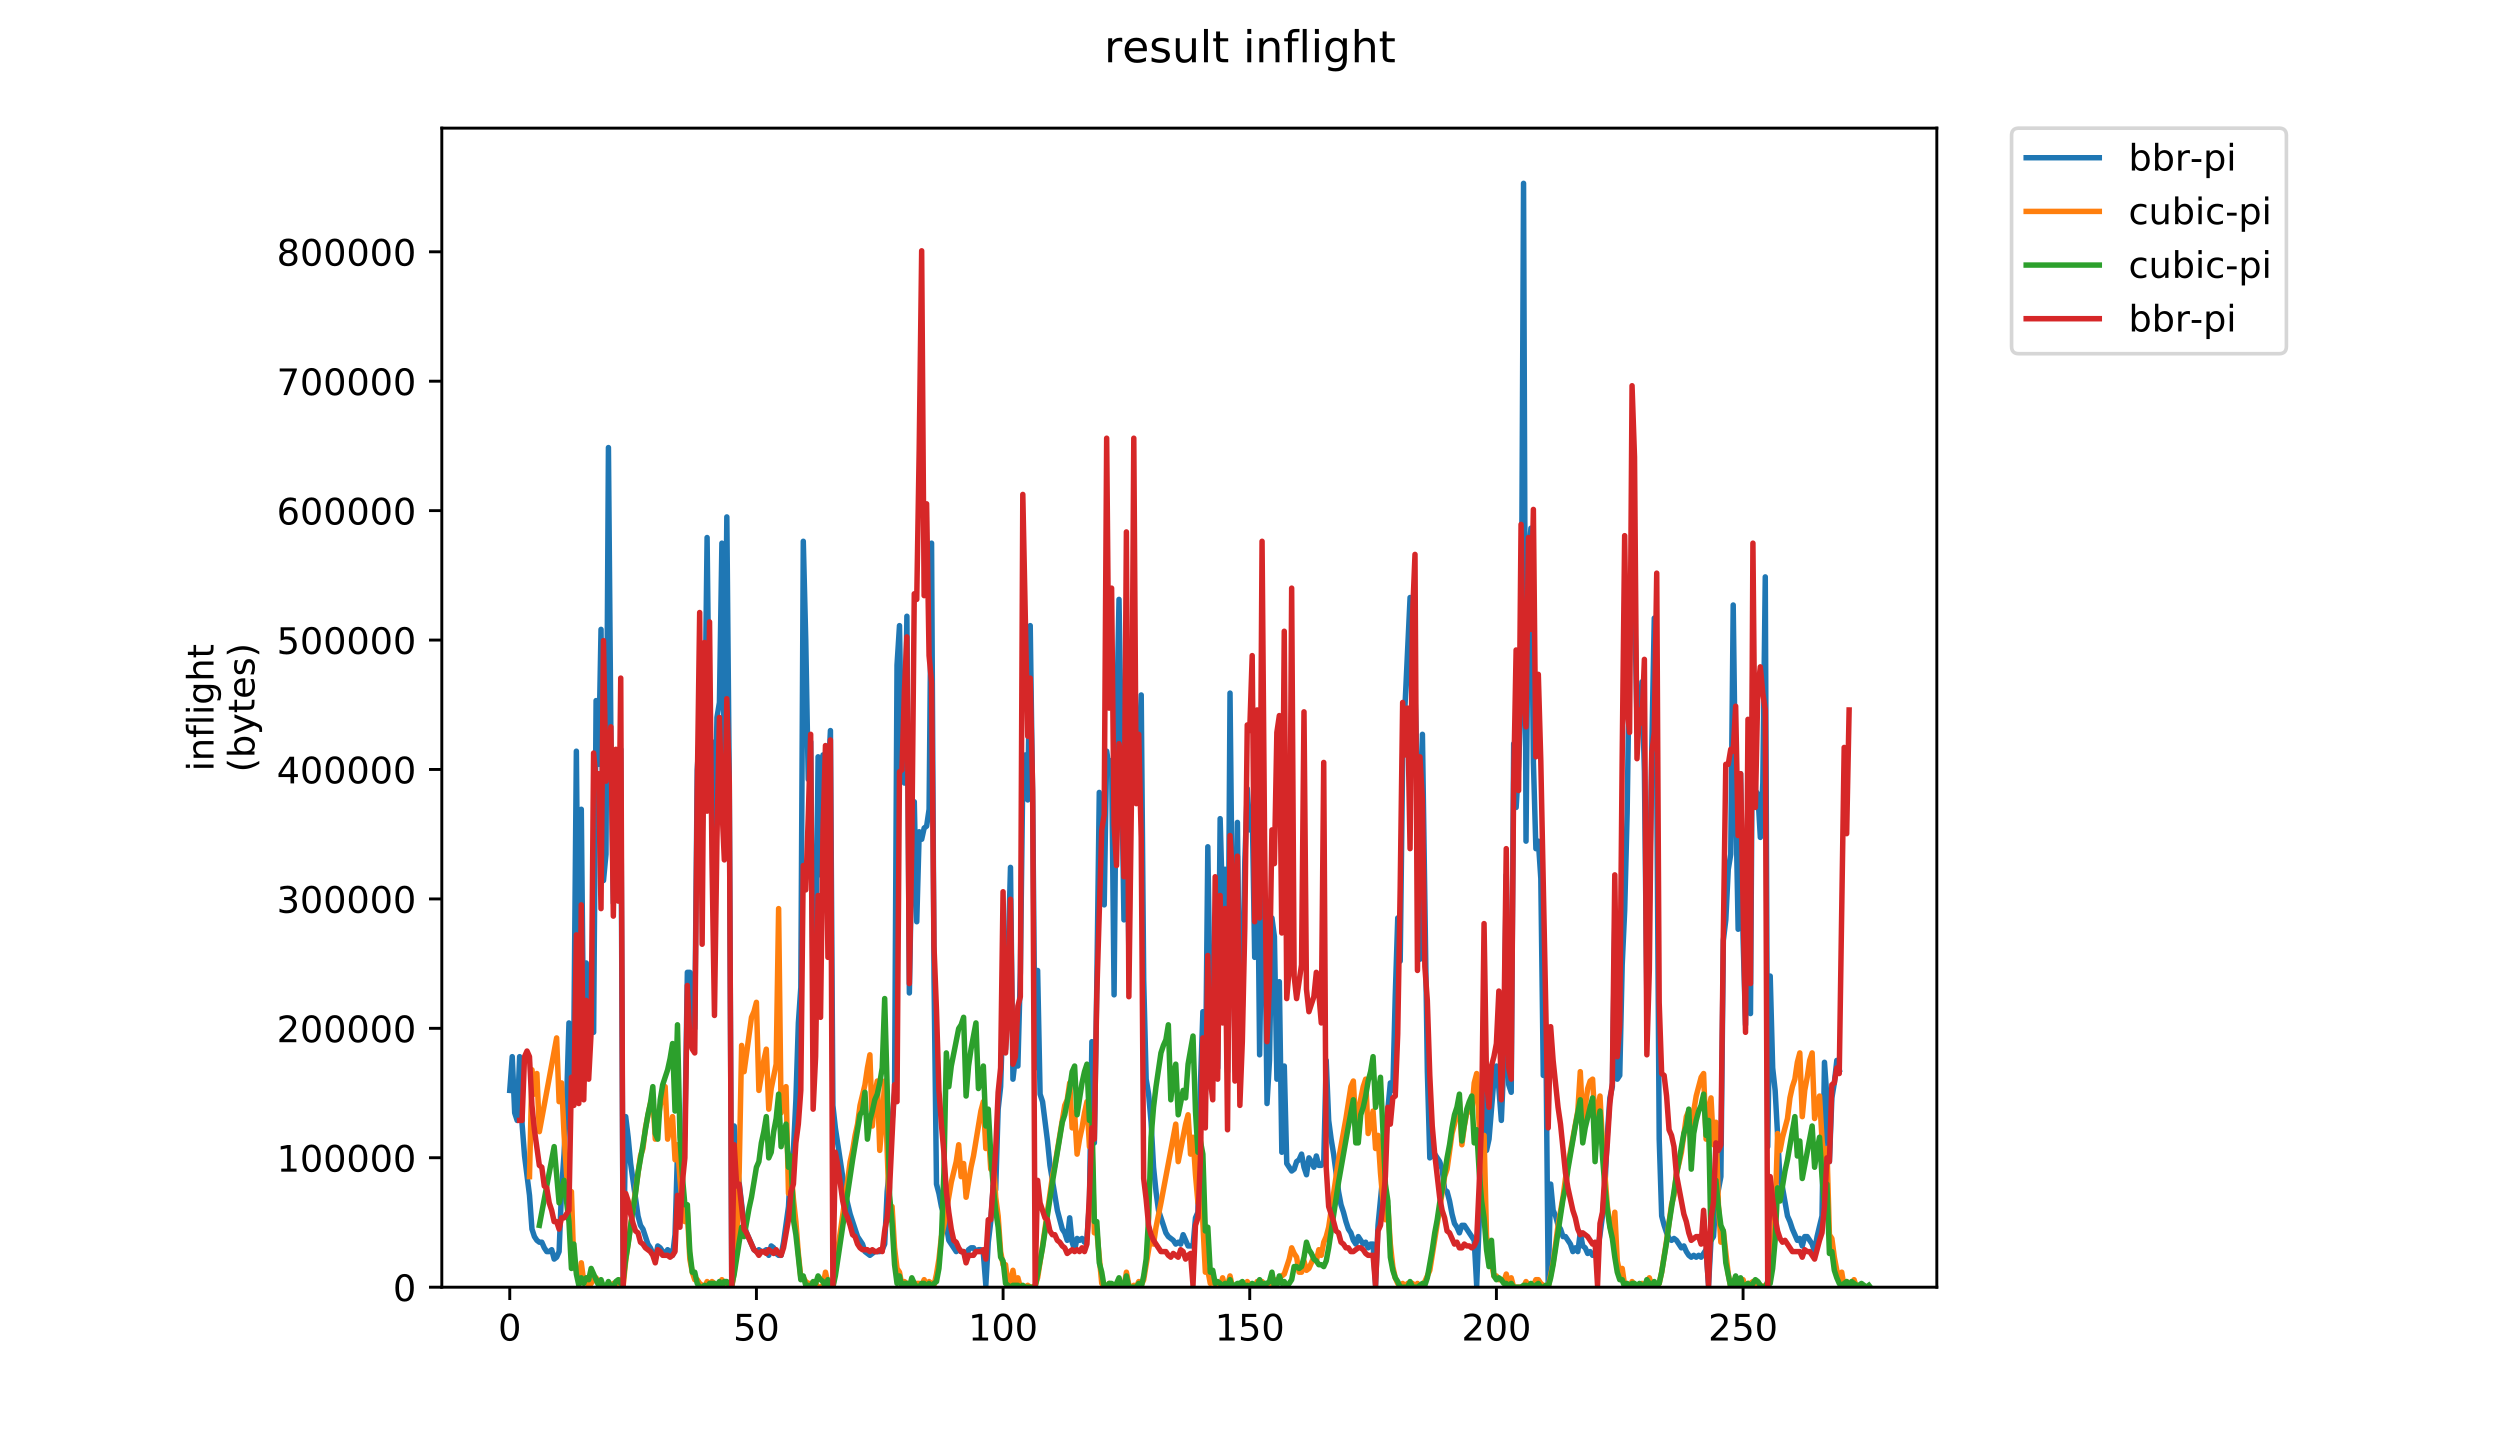 <?xml version="1.0" encoding="utf-8" standalone="no"?>
<!DOCTYPE svg PUBLIC "-//W3C//DTD SVG 1.1//EN"
  "http://www.w3.org/Graphics/SVG/1.1/DTD/svg11.dtd">
<!-- Created with matplotlib (https://matplotlib.org/) -->
<svg height="396pt" version="1.1" viewBox="0 0 684 396" width="684pt" xmlns="http://www.w3.org/2000/svg" xmlns:xlink="http://www.w3.org/1999/xlink">
 <defs>
  <style type="text/css">
*{stroke-linecap:butt;stroke-linejoin:round;}
  </style>
 </defs>
 <g id="figure_1">
  <g id="patch_1">
   <path d="M 0 396 
L 684 396 
L 684 0 
L 0 0 
z
" style="fill:#ffffff;"/>
  </g>
  <g id="axes_1">
   <g id="patch_2">
    <path d="M 120.879 352.174 
L 529.913 352.174 
L 529.913 35.062 
L 120.879 35.062 
z
" style="fill:#ffffff;"/>
   </g>
   <g id="matplotlib.axis_1">
    <g id="xtick_1">
     <g id="line2d_1">
      <defs>
       <path d="M 0 0 
L 0 3.5 
" id="mdec521708f" style="stroke:#000000;stroke-width:0.8;"/>
      </defs>
      <g>
       <use style="stroke:#000000;stroke-width:0.8;" x="139.471" xlink:href="#mdec521708f" y="352.174"/>
      </g>
     </g>
     <g id="text_1">
      <!-- 0 -->
      <defs>
       <path d="M 31.781 66.406 
Q 24.172 66.406 20.328 58.906 
Q 16.5 51.422 16.5 36.375 
Q 16.5 21.391 20.328 13.891 
Q 24.172 6.391 31.781 6.391 
Q 39.453 6.391 43.281 13.891 
Q 47.125 21.391 47.125 36.375 
Q 47.125 51.422 43.281 58.906 
Q 39.453 66.406 31.781 66.406 
z
M 31.781 74.219 
Q 44.047 74.219 50.516 64.516 
Q 56.984 54.828 56.984 36.375 
Q 56.984 17.969 50.516 8.266 
Q 44.047 -1.422 31.781 -1.422 
Q 19.531 -1.422 13.062 8.266 
Q 6.594 17.969 6.594 36.375 
Q 6.594 54.828 13.062 64.516 
Q 19.531 74.219 31.781 74.219 
z
" id="DejaVuSans-48"/>
      </defs>
      <g transform="translate(136.29 366.773)scale(0.1 -0.1)">
       <use xlink:href="#DejaVuSans-48"/>
      </g>
     </g>
    </g>
    <g id="xtick_2">
     <g id="line2d_2">
      <g>
       <use style="stroke:#000000;stroke-width:0.8;" x="206.958" xlink:href="#mdec521708f" y="352.174"/>
      </g>
     </g>
     <g id="text_2">
      <!-- 50 -->
      <defs>
       <path d="M 10.797 72.906 
L 49.516 72.906 
L 49.516 64.594 
L 19.828 64.594 
L 19.828 46.734 
Q 21.969 47.469 24.109 47.828 
Q 26.266 48.188 28.422 48.188 
Q 40.625 48.188 47.75 41.5 
Q 54.891 34.812 54.891 23.391 
Q 54.891 11.625 47.562 5.094 
Q 40.234 -1.422 26.906 -1.422 
Q 22.312 -1.422 17.547 -0.641 
Q 12.797 0.141 7.719 1.703 
L 7.719 11.625 
Q 12.109 9.234 16.797 8.062 
Q 21.484 6.891 26.703 6.891 
Q 35.156 6.891 40.078 11.328 
Q 45.016 15.766 45.016 23.391 
Q 45.016 31 40.078 35.438 
Q 35.156 39.891 26.703 39.891 
Q 22.75 39.891 18.812 39.016 
Q 14.891 38.141 10.797 36.281 
z
" id="DejaVuSans-53"/>
      </defs>
      <g transform="translate(200.595 366.773)scale(0.1 -0.1)">
       <use xlink:href="#DejaVuSans-53"/>
       <use x="63.623" xlink:href="#DejaVuSans-48"/>
      </g>
     </g>
    </g>
    <g id="xtick_3">
     <g id="line2d_3">
      <g>
       <use style="stroke:#000000;stroke-width:0.8;" x="274.445" xlink:href="#mdec521708f" y="352.174"/>
      </g>
     </g>
     <g id="text_3">
      <!-- 100 -->
      <defs>
       <path d="M 12.406 8.297 
L 28.516 8.297 
L 28.516 63.922 
L 10.984 60.406 
L 10.984 69.391 
L 28.422 72.906 
L 38.281 72.906 
L 38.281 8.297 
L 54.391 8.297 
L 54.391 0 
L 12.406 0 
z
" id="DejaVuSans-49"/>
      </defs>
      <g transform="translate(264.901 366.773)scale(0.1 -0.1)">
       <use xlink:href="#DejaVuSans-49"/>
       <use x="63.623" xlink:href="#DejaVuSans-48"/>
       <use x="127.246" xlink:href="#DejaVuSans-48"/>
      </g>
     </g>
    </g>
    <g id="xtick_4">
     <g id="line2d_4">
      <g>
       <use style="stroke:#000000;stroke-width:0.8;" x="341.931" xlink:href="#mdec521708f" y="352.174"/>
      </g>
     </g>
     <g id="text_4">
      <!-- 150 -->
      <g transform="translate(332.388 366.773)scale(0.1 -0.1)">
       <use xlink:href="#DejaVuSans-49"/>
       <use x="63.623" xlink:href="#DejaVuSans-53"/>
       <use x="127.246" xlink:href="#DejaVuSans-48"/>
      </g>
     </g>
    </g>
    <g id="xtick_5">
     <g id="line2d_5">
      <g>
       <use style="stroke:#000000;stroke-width:0.8;" x="409.418" xlink:href="#mdec521708f" y="352.174"/>
      </g>
     </g>
     <g id="text_5">
      <!-- 200 -->
      <defs>
       <path d="M 19.188 8.297 
L 53.609 8.297 
L 53.609 0 
L 7.328 0 
L 7.328 8.297 
Q 12.938 14.109 22.625 23.891 
Q 32.328 33.688 34.812 36.531 
Q 39.547 41.844 41.422 45.531 
Q 43.312 49.219 43.312 52.781 
Q 43.312 58.594 39.234 62.25 
Q 35.156 65.922 28.609 65.922 
Q 23.969 65.922 18.812 64.312 
Q 13.672 62.703 7.812 59.422 
L 7.812 69.391 
Q 13.766 71.781 18.938 73 
Q 24.125 74.219 28.422 74.219 
Q 39.75 74.219 46.484 68.547 
Q 53.219 62.891 53.219 53.422 
Q 53.219 48.922 51.531 44.891 
Q 49.859 40.875 45.406 35.406 
Q 44.188 33.984 37.641 27.219 
Q 31.109 20.453 19.188 8.297 
z
" id="DejaVuSans-50"/>
      </defs>
      <g transform="translate(399.874 366.773)scale(0.1 -0.1)">
       <use xlink:href="#DejaVuSans-50"/>
       <use x="63.623" xlink:href="#DejaVuSans-48"/>
       <use x="127.246" xlink:href="#DejaVuSans-48"/>
      </g>
     </g>
    </g>
    <g id="xtick_6">
     <g id="line2d_6">
      <g>
       <use style="stroke:#000000;stroke-width:0.8;" x="476.905" xlink:href="#mdec521708f" y="352.174"/>
      </g>
     </g>
     <g id="text_6">
      <!-- 250 -->
      <g transform="translate(467.361 366.773)scale(0.1 -0.1)">
       <use xlink:href="#DejaVuSans-50"/>
       <use x="63.623" xlink:href="#DejaVuSans-53"/>
       <use x="127.246" xlink:href="#DejaVuSans-48"/>
      </g>
     </g>
    </g>
   </g>
   <g id="matplotlib.axis_2">
    <g id="ytick_1">
     <g id="line2d_7">
      <defs>
       <path d="M 0 0 
L -3.5 0 
" id="md50bb3baf8" style="stroke:#000000;stroke-width:0.8;"/>
      </defs>
      <g>
       <use style="stroke:#000000;stroke-width:0.8;" x="120.879" xlink:href="#md50bb3baf8" y="352.174"/>
      </g>
     </g>
     <g id="text_7">
      <!-- 0 -->
      <g transform="translate(107.516 355.973)scale(0.1 -0.1)">
       <use xlink:href="#DejaVuSans-48"/>
      </g>
     </g>
    </g>
    <g id="ytick_2">
     <g id="line2d_8">
      <g>
       <use style="stroke:#000000;stroke-width:0.8;" x="120.879" xlink:href="#md50bb3baf8" y="316.763"/>
      </g>
     </g>
     <g id="text_8">
      <!-- 100000 -->
      <g transform="translate(75.704 320.562)scale(0.1 -0.1)">
       <use xlink:href="#DejaVuSans-49"/>
       <use x="63.623" xlink:href="#DejaVuSans-48"/>
       <use x="127.246" xlink:href="#DejaVuSans-48"/>
       <use x="190.869" xlink:href="#DejaVuSans-48"/>
       <use x="254.492" xlink:href="#DejaVuSans-48"/>
       <use x="318.115" xlink:href="#DejaVuSans-48"/>
      </g>
     </g>
    </g>
    <g id="ytick_3">
     <g id="line2d_9">
      <g>
       <use style="stroke:#000000;stroke-width:0.8;" x="120.879" xlink:href="#md50bb3baf8" y="281.352"/>
      </g>
     </g>
     <g id="text_9">
      <!-- 200000 -->
      <g transform="translate(75.704 285.151)scale(0.1 -0.1)">
       <use xlink:href="#DejaVuSans-50"/>
       <use x="63.623" xlink:href="#DejaVuSans-48"/>
       <use x="127.246" xlink:href="#DejaVuSans-48"/>
       <use x="190.869" xlink:href="#DejaVuSans-48"/>
       <use x="254.492" xlink:href="#DejaVuSans-48"/>
       <use x="318.115" xlink:href="#DejaVuSans-48"/>
      </g>
     </g>
    </g>
    <g id="ytick_4">
     <g id="line2d_10">
      <g>
       <use style="stroke:#000000;stroke-width:0.8;" x="120.879" xlink:href="#md50bb3baf8" y="245.941"/>
      </g>
     </g>
     <g id="text_10">
      <!-- 300000 -->
      <defs>
       <path d="M 40.578 39.312 
Q 47.656 37.797 51.625 33 
Q 55.609 28.219 55.609 21.188 
Q 55.609 10.406 48.188 4.484 
Q 40.766 -1.422 27.094 -1.422 
Q 22.516 -1.422 17.656 -0.516 
Q 12.797 0.391 7.625 2.203 
L 7.625 11.719 
Q 11.719 9.328 16.594 8.109 
Q 21.484 6.891 26.812 6.891 
Q 36.078 6.891 40.938 10.547 
Q 45.797 14.203 45.797 21.188 
Q 45.797 27.641 41.281 31.266 
Q 36.766 34.906 28.719 34.906 
L 20.219 34.906 
L 20.219 43.016 
L 29.109 43.016 
Q 36.375 43.016 40.234 45.922 
Q 44.094 48.828 44.094 54.297 
Q 44.094 59.906 40.109 62.906 
Q 36.141 65.922 28.719 65.922 
Q 24.656 65.922 20.016 65.031 
Q 15.375 64.156 9.812 62.312 
L 9.812 71.094 
Q 15.438 72.656 20.344 73.438 
Q 25.25 74.219 29.594 74.219 
Q 40.828 74.219 47.359 69.109 
Q 53.906 64.016 53.906 55.328 
Q 53.906 49.266 50.438 45.094 
Q 46.969 40.922 40.578 39.312 
z
" id="DejaVuSans-51"/>
      </defs>
      <g transform="translate(75.704 249.74)scale(0.1 -0.1)">
       <use xlink:href="#DejaVuSans-51"/>
       <use x="63.623" xlink:href="#DejaVuSans-48"/>
       <use x="127.246" xlink:href="#DejaVuSans-48"/>
       <use x="190.869" xlink:href="#DejaVuSans-48"/>
       <use x="254.492" xlink:href="#DejaVuSans-48"/>
       <use x="318.115" xlink:href="#DejaVuSans-48"/>
      </g>
     </g>
    </g>
    <g id="ytick_5">
     <g id="line2d_11">
      <g>
       <use style="stroke:#000000;stroke-width:0.8;" x="120.879" xlink:href="#md50bb3baf8" y="210.53"/>
      </g>
     </g>
     <g id="text_11">
      <!-- 400000 -->
      <defs>
       <path d="M 37.797 64.312 
L 12.891 25.391 
L 37.797 25.391 
z
M 35.203 72.906 
L 47.609 72.906 
L 47.609 25.391 
L 58.016 25.391 
L 58.016 17.188 
L 47.609 17.188 
L 47.609 0 
L 37.797 0 
L 37.797 17.188 
L 4.891 17.188 
L 4.891 26.703 
z
" id="DejaVuSans-52"/>
      </defs>
      <g transform="translate(75.704 214.329)scale(0.1 -0.1)">
       <use xlink:href="#DejaVuSans-52"/>
       <use x="63.623" xlink:href="#DejaVuSans-48"/>
       <use x="127.246" xlink:href="#DejaVuSans-48"/>
       <use x="190.869" xlink:href="#DejaVuSans-48"/>
       <use x="254.492" xlink:href="#DejaVuSans-48"/>
       <use x="318.115" xlink:href="#DejaVuSans-48"/>
      </g>
     </g>
    </g>
    <g id="ytick_6">
     <g id="line2d_12">
      <g>
       <use style="stroke:#000000;stroke-width:0.8;" x="120.879" xlink:href="#md50bb3baf8" y="175.119"/>
      </g>
     </g>
     <g id="text_12">
      <!-- 500000 -->
      <g transform="translate(75.704 178.918)scale(0.1 -0.1)">
       <use xlink:href="#DejaVuSans-53"/>
       <use x="63.623" xlink:href="#DejaVuSans-48"/>
       <use x="127.246" xlink:href="#DejaVuSans-48"/>
       <use x="190.869" xlink:href="#DejaVuSans-48"/>
       <use x="254.492" xlink:href="#DejaVuSans-48"/>
       <use x="318.115" xlink:href="#DejaVuSans-48"/>
      </g>
     </g>
    </g>
    <g id="ytick_7">
     <g id="line2d_13">
      <g>
       <use style="stroke:#000000;stroke-width:0.8;" x="120.879" xlink:href="#md50bb3baf8" y="139.708"/>
      </g>
     </g>
     <g id="text_13">
      <!-- 600000 -->
      <defs>
       <path d="M 33.016 40.375 
Q 26.375 40.375 22.484 35.828 
Q 18.609 31.297 18.609 23.391 
Q 18.609 15.531 22.484 10.953 
Q 26.375 6.391 33.016 6.391 
Q 39.656 6.391 43.531 10.953 
Q 47.406 15.531 47.406 23.391 
Q 47.406 31.297 43.531 35.828 
Q 39.656 40.375 33.016 40.375 
z
M 52.594 71.297 
L 52.594 62.312 
Q 48.875 64.062 45.094 64.984 
Q 41.312 65.922 37.594 65.922 
Q 27.828 65.922 22.672 59.328 
Q 17.531 52.734 16.797 39.406 
Q 19.672 43.656 24.016 45.922 
Q 28.375 48.188 33.594 48.188 
Q 44.578 48.188 50.953 41.516 
Q 57.328 34.859 57.328 23.391 
Q 57.328 12.156 50.688 5.359 
Q 44.047 -1.422 33.016 -1.422 
Q 20.359 -1.422 13.672 8.266 
Q 6.984 17.969 6.984 36.375 
Q 6.984 53.656 15.188 63.938 
Q 23.391 74.219 37.203 74.219 
Q 40.922 74.219 44.703 73.484 
Q 48.484 72.75 52.594 71.297 
z
" id="DejaVuSans-54"/>
      </defs>
      <g transform="translate(75.704 143.507)scale(0.1 -0.1)">
       <use xlink:href="#DejaVuSans-54"/>
       <use x="63.623" xlink:href="#DejaVuSans-48"/>
       <use x="127.246" xlink:href="#DejaVuSans-48"/>
       <use x="190.869" xlink:href="#DejaVuSans-48"/>
       <use x="254.492" xlink:href="#DejaVuSans-48"/>
       <use x="318.115" xlink:href="#DejaVuSans-48"/>
      </g>
     </g>
    </g>
    <g id="ytick_8">
     <g id="line2d_14">
      <g>
       <use style="stroke:#000000;stroke-width:0.8;" x="120.879" xlink:href="#md50bb3baf8" y="104.297"/>
      </g>
     </g>
     <g id="text_14">
      <!-- 700000 -->
      <defs>
       <path d="M 8.203 72.906 
L 55.078 72.906 
L 55.078 68.703 
L 28.609 0 
L 18.312 0 
L 43.219 64.594 
L 8.203 64.594 
z
" id="DejaVuSans-55"/>
      </defs>
      <g transform="translate(75.704 108.096)scale(0.1 -0.1)">
       <use xlink:href="#DejaVuSans-55"/>
       <use x="63.623" xlink:href="#DejaVuSans-48"/>
       <use x="127.246" xlink:href="#DejaVuSans-48"/>
       <use x="190.869" xlink:href="#DejaVuSans-48"/>
       <use x="254.492" xlink:href="#DejaVuSans-48"/>
       <use x="318.115" xlink:href="#DejaVuSans-48"/>
      </g>
     </g>
    </g>
    <g id="ytick_9">
     <g id="line2d_15">
      <g>
       <use style="stroke:#000000;stroke-width:0.8;" x="120.879" xlink:href="#md50bb3baf8" y="68.886"/>
      </g>
     </g>
     <g id="text_15">
      <!-- 800000 -->
      <defs>
       <path d="M 31.781 34.625 
Q 24.75 34.625 20.719 30.859 
Q 16.703 27.094 16.703 20.516 
Q 16.703 13.922 20.719 10.156 
Q 24.75 6.391 31.781 6.391 
Q 38.812 6.391 42.859 10.172 
Q 46.922 13.969 46.922 20.516 
Q 46.922 27.094 42.891 30.859 
Q 38.875 34.625 31.781 34.625 
z
M 21.922 38.812 
Q 15.578 40.375 12.031 44.719 
Q 8.5 49.078 8.5 55.328 
Q 8.5 64.062 14.719 69.141 
Q 20.953 74.219 31.781 74.219 
Q 42.672 74.219 48.875 69.141 
Q 55.078 64.062 55.078 55.328 
Q 55.078 49.078 51.531 44.719 
Q 48 40.375 41.703 38.812 
Q 48.828 37.156 52.797 32.312 
Q 56.781 27.484 56.781 20.516 
Q 56.781 9.906 50.312 4.234 
Q 43.844 -1.422 31.781 -1.422 
Q 19.734 -1.422 13.25 4.234 
Q 6.781 9.906 6.781 20.516 
Q 6.781 27.484 10.781 32.312 
Q 14.797 37.156 21.922 38.812 
z
M 18.312 54.391 
Q 18.312 48.734 21.844 45.562 
Q 25.391 42.391 31.781 42.391 
Q 38.141 42.391 41.719 45.562 
Q 45.312 48.734 45.312 54.391 
Q 45.312 60.062 41.719 63.234 
Q 38.141 66.406 31.781 66.406 
Q 25.391 66.406 21.844 63.234 
Q 18.312 60.062 18.312 54.391 
z
" id="DejaVuSans-56"/>
      </defs>
      <g transform="translate(75.704 72.685)scale(0.1 -0.1)">
       <use xlink:href="#DejaVuSans-56"/>
       <use x="63.623" xlink:href="#DejaVuSans-48"/>
       <use x="127.246" xlink:href="#DejaVuSans-48"/>
       <use x="190.869" xlink:href="#DejaVuSans-48"/>
       <use x="254.492" xlink:href="#DejaVuSans-48"/>
       <use x="318.115" xlink:href="#DejaVuSans-48"/>
      </g>
     </g>
    </g>
    <g id="text_16">
     <!-- inflight -->
     <defs>
      <path d="M 9.422 54.688 
L 18.406 54.688 
L 18.406 0 
L 9.422 0 
z
M 9.422 75.984 
L 18.406 75.984 
L 18.406 64.594 
L 9.422 64.594 
z
" id="DejaVuSans-105"/>
      <path d="M 54.891 33.016 
L 54.891 0 
L 45.906 0 
L 45.906 32.719 
Q 45.906 40.484 42.875 44.328 
Q 39.844 48.188 33.797 48.188 
Q 26.516 48.188 22.312 43.547 
Q 18.109 38.922 18.109 30.906 
L 18.109 0 
L 9.078 0 
L 9.078 54.688 
L 18.109 54.688 
L 18.109 46.188 
Q 21.344 51.125 25.703 53.562 
Q 30.078 56 35.797 56 
Q 45.219 56 50.047 50.172 
Q 54.891 44.344 54.891 33.016 
z
" id="DejaVuSans-110"/>
      <path d="M 37.109 75.984 
L 37.109 68.5 
L 28.516 68.5 
Q 23.688 68.5 21.797 66.547 
Q 19.922 64.594 19.922 59.516 
L 19.922 54.688 
L 34.719 54.688 
L 34.719 47.703 
L 19.922 47.703 
L 19.922 0 
L 10.891 0 
L 10.891 47.703 
L 2.297 47.703 
L 2.297 54.688 
L 10.891 54.688 
L 10.891 58.5 
Q 10.891 67.625 15.141 71.797 
Q 19.391 75.984 28.609 75.984 
z
" id="DejaVuSans-102"/>
      <path d="M 9.422 75.984 
L 18.406 75.984 
L 18.406 0 
L 9.422 0 
z
" id="DejaVuSans-108"/>
      <path d="M 45.406 27.984 
Q 45.406 37.75 41.375 43.109 
Q 37.359 48.484 30.078 48.484 
Q 22.859 48.484 18.828 43.109 
Q 14.797 37.75 14.797 27.984 
Q 14.797 18.266 18.828 12.891 
Q 22.859 7.516 30.078 7.516 
Q 37.359 7.516 41.375 12.891 
Q 45.406 18.266 45.406 27.984 
z
M 54.391 6.781 
Q 54.391 -7.172 48.188 -13.984 
Q 42 -20.797 29.203 -20.797 
Q 24.469 -20.797 20.266 -20.094 
Q 16.062 -19.391 12.109 -17.922 
L 12.109 -9.188 
Q 16.062 -11.328 19.922 -12.344 
Q 23.781 -13.375 27.781 -13.375 
Q 36.625 -13.375 41.016 -8.766 
Q 45.406 -4.156 45.406 5.172 
L 45.406 9.625 
Q 42.625 4.781 38.281 2.391 
Q 33.938 0 27.875 0 
Q 17.828 0 11.672 7.656 
Q 5.516 15.328 5.516 27.984 
Q 5.516 40.672 11.672 48.328 
Q 17.828 56 27.875 56 
Q 33.938 56 38.281 53.609 
Q 42.625 51.219 45.406 46.391 
L 45.406 54.688 
L 54.391 54.688 
z
" id="DejaVuSans-103"/>
      <path d="M 54.891 33.016 
L 54.891 0 
L 45.906 0 
L 45.906 32.719 
Q 45.906 40.484 42.875 44.328 
Q 39.844 48.188 33.797 48.188 
Q 26.516 48.188 22.312 43.547 
Q 18.109 38.922 18.109 30.906 
L 18.109 0 
L 9.078 0 
L 9.078 75.984 
L 18.109 75.984 
L 18.109 46.188 
Q 21.344 51.125 25.703 53.562 
Q 30.078 56 35.797 56 
Q 45.219 56 50.047 50.172 
Q 54.891 44.344 54.891 33.016 
z
" id="DejaVuSans-104"/>
      <path d="M 18.312 70.219 
L 18.312 54.688 
L 36.812 54.688 
L 36.812 47.703 
L 18.312 47.703 
L 18.312 18.016 
Q 18.312 11.328 20.141 9.422 
Q 21.969 7.516 27.594 7.516 
L 36.812 7.516 
L 36.812 0 
L 27.594 0 
Q 17.188 0 13.234 3.875 
Q 9.281 7.766 9.281 18.016 
L 9.281 47.703 
L 2.688 47.703 
L 2.688 54.688 
L 9.281 54.688 
L 9.281 70.219 
z
" id="DejaVuSans-116"/>
     </defs>
     <g transform="translate(58.426 211.018)rotate(-90)scale(0.1 -0.1)">
      <use xlink:href="#DejaVuSans-105"/>
      <use x="27.783" xlink:href="#DejaVuSans-110"/>
      <use x="91.162" xlink:href="#DejaVuSans-102"/>
      <use x="126.367" xlink:href="#DejaVuSans-108"/>
      <use x="154.15" xlink:href="#DejaVuSans-105"/>
      <use x="181.934" xlink:href="#DejaVuSans-103"/>
      <use x="245.41" xlink:href="#DejaVuSans-104"/>
      <use x="308.789" xlink:href="#DejaVuSans-116"/>
     </g>
     <!-- (bytes) -->
     <defs>
      <path d="M 31 75.875 
Q 24.469 64.656 21.281 53.656 
Q 18.109 42.672 18.109 31.391 
Q 18.109 20.125 21.312 9.062 
Q 24.516 -2 31 -13.188 
L 23.188 -13.188 
Q 15.875 -1.703 12.234 9.375 
Q 8.594 20.453 8.594 31.391 
Q 8.594 42.281 12.203 53.312 
Q 15.828 64.359 23.188 75.875 
z
" id="DejaVuSans-40"/>
      <path d="M 48.688 27.297 
Q 48.688 37.203 44.609 42.844 
Q 40.531 48.484 33.406 48.484 
Q 26.266 48.484 22.188 42.844 
Q 18.109 37.203 18.109 27.297 
Q 18.109 17.391 22.188 11.75 
Q 26.266 6.109 33.406 6.109 
Q 40.531 6.109 44.609 11.75 
Q 48.688 17.391 48.688 27.297 
z
M 18.109 46.391 
Q 20.953 51.266 25.266 53.625 
Q 29.594 56 35.594 56 
Q 45.562 56 51.781 48.094 
Q 58.016 40.188 58.016 27.297 
Q 58.016 14.406 51.781 6.484 
Q 45.562 -1.422 35.594 -1.422 
Q 29.594 -1.422 25.266 0.953 
Q 20.953 3.328 18.109 8.203 
L 18.109 0 
L 9.078 0 
L 9.078 75.984 
L 18.109 75.984 
z
" id="DejaVuSans-98"/>
      <path d="M 32.172 -5.078 
Q 28.375 -14.844 24.75 -17.812 
Q 21.141 -20.797 15.094 -20.797 
L 7.906 -20.797 
L 7.906 -13.281 
L 13.188 -13.281 
Q 16.891 -13.281 18.938 -11.516 
Q 21 -9.766 23.484 -3.219 
L 25.094 0.875 
L 2.984 54.688 
L 12.5 54.688 
L 29.594 11.922 
L 46.688 54.688 
L 56.203 54.688 
z
" id="DejaVuSans-121"/>
      <path d="M 56.203 29.594 
L 56.203 25.203 
L 14.891 25.203 
Q 15.484 15.922 20.484 11.062 
Q 25.484 6.203 34.422 6.203 
Q 39.594 6.203 44.453 7.469 
Q 49.312 8.734 54.109 11.281 
L 54.109 2.781 
Q 49.266 0.734 44.188 -0.344 
Q 39.109 -1.422 33.891 -1.422 
Q 20.797 -1.422 13.156 6.188 
Q 5.516 13.812 5.516 26.812 
Q 5.516 40.234 12.766 48.109 
Q 20.016 56 32.328 56 
Q 43.359 56 49.781 48.891 
Q 56.203 41.797 56.203 29.594 
z
M 47.219 32.234 
Q 47.125 39.594 43.094 43.984 
Q 39.062 48.391 32.422 48.391 
Q 24.906 48.391 20.391 44.141 
Q 15.875 39.891 15.188 32.172 
z
" id="DejaVuSans-101"/>
      <path d="M 44.281 53.078 
L 44.281 44.578 
Q 40.484 46.531 36.375 47.5 
Q 32.281 48.484 27.875 48.484 
Q 21.188 48.484 17.844 46.438 
Q 14.5 44.391 14.5 40.281 
Q 14.5 37.156 16.891 35.375 
Q 19.281 33.594 26.516 31.984 
L 29.594 31.297 
Q 39.156 29.25 43.188 25.516 
Q 47.219 21.781 47.219 15.094 
Q 47.219 7.469 41.188 3.016 
Q 35.156 -1.422 24.609 -1.422 
Q 20.219 -1.422 15.453 -0.562 
Q 10.688 0.297 5.422 2 
L 5.422 11.281 
Q 10.406 8.688 15.234 7.391 
Q 20.062 6.109 24.812 6.109 
Q 31.156 6.109 34.562 8.281 
Q 37.984 10.453 37.984 14.406 
Q 37.984 18.062 35.516 20.016 
Q 33.062 21.969 24.703 23.781 
L 21.578 24.516 
Q 13.234 26.266 9.516 29.906 
Q 5.812 33.547 5.812 39.891 
Q 5.812 47.609 11.281 51.797 
Q 16.75 56 26.812 56 
Q 31.781 56 36.172 55.266 
Q 40.578 54.547 44.281 53.078 
z
" id="DejaVuSans-115"/>
      <path d="M 8.016 75.875 
L 15.828 75.875 
Q 23.141 64.359 26.781 53.312 
Q 30.422 42.281 30.422 31.391 
Q 30.422 20.453 26.781 9.375 
Q 23.141 -1.703 15.828 -13.188 
L 8.016 -13.188 
Q 14.5 -2 17.703 9.062 
Q 20.906 20.125 20.906 31.391 
Q 20.906 42.672 17.703 53.656 
Q 14.5 64.656 8.016 75.875 
z
" id="DejaVuSans-41"/>
     </defs>
     <g transform="translate(69.624 211.295)rotate(-90)scale(0.1 -0.1)">
      <use xlink:href="#DejaVuSans-40"/>
      <use x="39.014" xlink:href="#DejaVuSans-98"/>
      <use x="102.49" xlink:href="#DejaVuSans-121"/>
      <use x="161.67" xlink:href="#DejaVuSans-116"/>
      <use x="200.879" xlink:href="#DejaVuSans-101"/>
      <use x="262.402" xlink:href="#DejaVuSans-115"/>
      <use x="314.502" xlink:href="#DejaVuSans-41"/>
     </g>
    </g>
   </g>
   <g id="line2d_16">
    <path clip-path="url(#p327ad34162)" d="M 139.471 298.335 
L 140.146 289.106 
L 140.821 304.488 
L 141.496 306.539 
L 142.171 289.106 
L 142.845 307.565 
L 143.52 316.282 
L 144.87 327.049 
L 145.545 336.279 
L 146.22 338.33 
L 146.895 339.355 
L 147.569 339.868 
L 148.244 339.868 
L 148.919 341.406 
L 149.594 342.432 
L 150.269 342.432 
L 150.944 341.919 
L 151.619 344.483 
L 152.294 343.97 
L 152.968 342.432 
L 153.643 325.511 
L 154.318 315.769 
L 154.993 301.924 
L 155.668 279.876 
L 156.343 295.259 
L 157.018 282.44 
L 157.692 205.527 
L 158.367 280.389 
L 159.042 221.422 
L 159.717 289.106 
L 160.392 263.468 
L 161.067 290.131 
L 161.742 277.312 
L 162.417 282.44 
L 163.091 191.683 
L 163.766 209.116 
L 164.441 172.198 
L 165.116 240.907 
L 165.791 233.728 
L 166.466 122.461 
L 167.141 201.425 
L 167.816 247.06 
L 168.49 226.55 
L 169.165 241.42 
L 169.84 205.014 
L 170.515 351.661 
L 171.19 305.514 
L 171.865 311.154 
L 172.54 318.333 
L 174.564 332.69 
L 175.239 335.253 
L 175.914 336.279 
L 177.264 340.381 
L 177.939 341.406 
L 179.288 344.483 
L 179.963 340.894 
L 180.638 341.406 
L 181.313 342.432 
L 181.988 342.945 
L 182.663 341.919 
L 183.337 342.432 
L 184.012 343.457 
L 184.687 337.817 
L 185.362 315.256 
L 186.037 322.435 
L 186.712 320.384 
L 187.387 309.616 
L 188.062 266.032 
L 188.736 266.032 
L 189.411 279.876 
L 190.086 281.414 
L 190.761 210.655 
L 191.436 199.374 
L 192.111 228.601 
L 192.786 203.476 
L 193.46 147.073 
L 194.135 205.527 
L 194.81 202.963 
L 195.485 233.728 
L 196.16 196.297 
L 196.835 192.195 
L 197.51 148.611 
L 198.185 210.655 
L 198.859 141.433 
L 199.534 214.757 
L 200.209 351.661 
L 200.884 308.077 
L 201.559 317.82 
L 203.584 335.253 
L 204.258 337.304 
L 206.283 341.919 
L 206.958 342.432 
L 207.633 341.919 
L 208.308 342.432 
L 208.982 342.432 
L 209.657 341.919 
L 210.332 343.457 
L 211.007 340.894 
L 211.682 341.406 
L 212.357 342.945 
L 213.032 343.457 
L 213.707 343.457 
L 214.381 339.868 
L 215.731 330.126 
L 216.406 317.307 
L 217.081 314.743 
L 217.756 300.899 
L 218.431 279.876 
L 219.105 270.134 
L 219.78 148.099 
L 220.455 175.275 
L 221.13 213.218 
L 221.805 202.963 
L 222.48 274.749 
L 223.155 270.647 
L 223.83 207.065 
L 224.504 239.369 
L 225.179 206.553 
L 225.854 212.193 
L 226.529 213.731 
L 227.204 199.887 
L 227.879 302.437 
L 228.554 308.59 
L 231.253 326.537 
L 232.603 332.177 
L 234.627 338.33 
L 235.977 340.381 
L 236.652 342.432 
L 238.002 343.457 
L 239.351 342.432 
L 240.701 342.432 
L 241.376 341.919 
L 242.051 340.381 
L 242.726 326.024 
L 243.401 319.358 
L 244.076 306.539 
L 244.75 298.848 
L 245.425 181.94 
L 246.1 171.173 
L 246.775 211.167 
L 247.45 214.244 
L 248.125 168.609 
L 248.8 271.672 
L 249.475 234.241 
L 250.149 219.371 
L 250.824 252.187 
L 251.499 227.575 
L 252.174 229.626 
L 252.849 226.55 
L 253.524 226.037 
L 254.199 221.422 
L 254.873 148.611 
L 255.548 267.57 
L 256.223 323.973 
L 256.898 326.537 
L 257.573 330.126 
L 258.248 332.177 
L 258.923 335.253 
L 259.598 339.355 
L 261.622 342.432 
L 262.297 341.919 
L 262.972 342.432 
L 263.647 342.432 
L 264.322 344.483 
L 264.996 341.919 
L 265.671 341.406 
L 266.346 341.406 
L 267.021 342.432 
L 267.696 341.919 
L 268.371 341.919 
L 269.046 342.945 
L 269.721 351.661 
L 270.395 339.868 
L 271.07 334.228 
L 271.745 324.486 
L 272.42 325.511 
L 273.095 303.463 
L 273.77 297.31 
L 274.445 275.774 
L 275.119 287.055 
L 276.469 237.318 
L 277.144 295.259 
L 277.819 289.106 
L 278.494 291.669 
L 279.169 266.032 
L 279.844 211.68 
L 280.518 206.553 
L 281.193 218.859 
L 281.868 171.173 
L 282.543 219.371 
L 283.218 292.182 
L 283.893 265.519 
L 284.568 299.361 
L 285.243 301.412 
L 286.592 312.179 
L 287.267 318.845 
L 289.292 331.151 
L 290.641 336.279 
L 291.316 337.304 
L 291.991 339.355 
L 292.666 333.202 
L 293.341 339.868 
L 294.016 341.919 
L 294.691 338.843 
L 295.366 339.355 
L 296.04 338.843 
L 296.715 339.868 
L 297.39 338.843 
L 298.065 329.1 
L 298.74 285.004 
L 299.415 312.692 
L 300.09 269.108 
L 300.764 216.808 
L 301.439 236.805 
L 302.114 247.573 
L 302.789 205.527 
L 303.464 210.142 
L 304.139 208.091 
L 304.814 272.185 
L 305.489 198.861 
L 306.163 163.994 
L 307.513 251.675 
L 308.188 205.527 
L 308.863 261.93 
L 309.538 190.657 
L 310.213 213.218 
L 310.887 216.808 
L 311.562 207.065 
L 312.237 190.144 
L 312.912 268.083 
L 313.587 295.259 
L 314.262 299.361 
L 314.937 307.052 
L 315.612 319.358 
L 316.286 326.024 
L 316.961 331.151 
L 318.986 337.304 
L 319.661 338.33 
L 321.01 339.355 
L 321.685 340.381 
L 322.36 339.868 
L 323.035 340.381 
L 323.71 337.817 
L 325.06 340.894 
L 326.409 340.894 
L 327.084 333.202 
L 327.759 331.664 
L 328.434 296.797 
L 329.109 276.8 
L 329.784 299.361 
L 330.459 231.677 
L 331.134 277.825 
L 331.808 267.57 
L 332.483 287.567 
L 333.158 292.182 
L 333.833 223.986 
L 334.508 248.598 
L 335.183 237.83 
L 335.858 293.208 
L 336.532 189.632 
L 337.207 253.726 
L 337.882 283.978 
L 338.557 225.012 
L 339.232 282.953 
L 339.907 275.261 
L 340.582 235.779 
L 341.257 215.782 
L 341.931 227.063 
L 342.606 221.422 
L 343.281 261.93 
L 343.956 221.935 
L 344.631 288.593 
L 345.306 243.983 
L 345.981 245.009 
L 346.655 301.924 
L 347.33 290.131 
L 348.005 251.162 
L 348.68 256.289 
L 349.355 295.259 
L 350.03 268.596 
L 350.705 315.256 
L 351.38 291.669 
L 352.054 318.333 
L 353.404 320.384 
L 354.079 319.871 
L 354.754 317.82 
L 355.429 317.307 
L 356.104 315.769 
L 356.778 319.358 
L 357.453 321.409 
L 358.128 316.794 
L 358.803 317.82 
L 359.478 319.358 
L 360.153 316.282 
L 360.828 318.845 
L 361.503 318.845 
L 362.177 317.82 
L 362.852 290.131 
L 363.527 306.539 
L 364.202 311.667 
L 364.877 315.769 
L 366.227 326.024 
L 366.901 329.613 
L 367.576 331.664 
L 368.251 334.228 
L 368.926 336.279 
L 369.601 337.304 
L 370.276 339.355 
L 370.951 340.381 
L 371.626 338.33 
L 372.975 340.381 
L 373.65 339.868 
L 374.325 341.406 
L 375 340.381 
L 375.675 340.381 
L 376.35 351.661 
L 377.025 335.253 
L 379.049 314.23 
L 379.724 303.463 
L 380.399 296.284 
L 381.074 298.335 
L 381.749 272.185 
L 382.423 251.162 
L 383.098 262.955 
L 383.773 206.553 
L 385.798 163.481 
L 386.473 206.553 
L 387.148 190.144 
L 387.822 213.218 
L 388.497 262.443 
L 389.172 200.912 
L 390.522 293.208 
L 391.197 316.794 
L 392.546 315.769 
L 393.896 317.82 
L 394.571 319.871 
L 395.246 325.511 
L 395.921 326.024 
L 396.596 328.588 
L 397.271 332.177 
L 397.945 334.741 
L 398.62 335.766 
L 399.295 337.304 
L 399.97 335.253 
L 400.645 335.253 
L 403.344 339.355 
L 404.019 351.661 
L 404.694 334.741 
L 405.369 323.973 
L 406.044 267.57 
L 406.719 314.743 
L 407.394 311.667 
L 408.743 295.259 
L 409.418 291.669 
L 410.093 297.822 
L 410.768 306.539 
L 411.443 290.644 
L 412.118 239.369 
L 412.793 296.797 
L 413.467 298.848 
L 414.142 203.476 
L 414.817 220.91 
L 415.492 209.629 
L 416.167 190.657 
L 416.842 50.163 
L 417.517 230.139 
L 418.191 152.714 
L 418.866 144.509 
L 419.541 208.604 
L 420.216 232.19 
L 420.891 230.139 
L 421.566 240.394 
L 422.241 294.233 
L 422.916 280.389 
L 423.59 351.661 
L 424.265 323.973 
L 424.94 331.151 
L 425.615 332.69 
L 426.29 335.253 
L 426.965 336.279 
L 427.64 338.33 
L 428.314 338.33 
L 429.664 340.381 
L 430.339 342.432 
L 431.014 341.406 
L 431.689 342.432 
L 432.364 337.304 
L 433.039 340.894 
L 433.713 341.406 
L 434.388 342.945 
L 435.063 342.432 
L 435.738 343.457 
L 436.413 342.945 
L 437.088 341.919 
L 437.763 337.817 
L 438.437 332.69 
L 439.112 324.486 
L 439.787 310.128 
L 440.462 300.386 
L 441.137 297.31 
L 441.812 252.7 
L 442.487 295.259 
L 443.162 294.233 
L 443.836 263.981 
L 444.511 249.111 
L 445.186 222.448 
L 445.861 176.3 
L 446.536 149.124 
L 447.211 163.994 
L 447.886 197.836 
L 448.56 198.348 
L 449.235 186.555 
L 449.91 211.167 
L 450.585 274.236 
L 451.26 247.573 
L 451.935 204.502 
L 452.61 169.122 
L 453.285 213.731 
L 453.959 311.667 
L 454.634 332.69 
L 455.309 335.253 
L 455.984 337.304 
L 456.659 338.843 
L 457.334 339.355 
L 458.009 338.843 
L 458.684 339.355 
L 460.033 341.406 
L 460.708 340.894 
L 461.383 342.432 
L 462.058 343.457 
L 462.733 343.97 
L 463.408 343.457 
L 464.082 343.97 
L 464.757 343.457 
L 465.432 343.97 
L 466.782 341.919 
L 467.457 351.661 
L 468.132 339.355 
L 468.807 338.33 
L 469.481 328.075 
L 470.156 325.511 
L 470.831 321.922 
L 471.506 257.315 
L 472.181 251.675 
L 472.856 237.83 
L 473.531 233.728 
L 474.205 165.532 
L 474.88 217.833 
L 475.555 254.238 
L 476.23 211.68 
L 476.905 256.802 
L 477.58 280.389 
L 478.255 223.986 
L 478.93 277.312 
L 479.604 175.275 
L 480.279 216.295 
L 480.954 217.32 
L 481.629 229.114 
L 482.304 214.244 
L 482.979 157.841 
L 483.654 313.718 
L 484.328 267.057 
L 485.003 292.182 
L 485.678 298.335 
L 487.028 322.947 
L 487.703 324.998 
L 489.053 332.69 
L 489.727 334.228 
L 490.402 336.279 
L 491.752 339.355 
L 492.427 338.843 
L 493.102 340.894 
L 493.777 338.33 
L 494.452 338.33 
L 495.801 340.381 
L 496.476 342.432 
L 497.151 338.33 
L 498.501 332.69 
L 499.176 290.644 
L 499.85 300.386 
L 500.525 317.82 
L 501.2 300.386 
L 501.875 296.284 
L 502.55 290.131 
L 503.225 292.695 
L 503.225 292.695 
" style="fill:none;stroke:#1f77b4;stroke-linecap:square;stroke-width:1.5;"/>
   </g>
   <g id="line2d_17">
    <path clip-path="url(#p327ad34162)" d="M 144.869 321.922 
L 145.544 292.695 
L 146.218 299.361 
L 146.893 293.72 
L 147.568 309.616 
L 152.292 283.978 
L 152.967 301.412 
L 153.642 296.284 
L 154.317 310.128 
L 154.992 320.896 
L 155.667 328.588 
L 156.341 326.024 
L 157.016 346.534 
L 157.691 347.559 
L 158.366 350.123 
L 159.041 345.508 
L 159.716 350.636 
L 160.391 349.61 
L 161.065 352.174 
L 162.415 350.123 
L 163.09 349.61 
L 163.765 351.149 
L 165.115 352.174 
L 167.139 352.174 
L 167.814 351.149 
L 168.489 351.661 
L 169.164 350.636 
L 169.839 350.123 
L 170.514 351.661 
L 171.189 344.996 
L 172.538 335.253 
L 175.238 316.282 
L 175.913 314.23 
L 176.587 308.59 
L 177.937 301.924 
L 178.612 300.386 
L 179.287 311.667 
L 179.962 306.539 
L 180.637 302.437 
L 181.986 297.31 
L 182.661 311.667 
L 184.011 305.514 
L 184.686 317.307 
L 185.361 313.205 
L 186.036 322.435 
L 186.71 330.126 
L 187.385 334.228 
L 188.06 331.664 
L 188.735 344.483 
L 189.41 348.072 
L 190.085 350.123 
L 190.76 350.123 
L 191.435 351.149 
L 192.784 352.174 
L 193.459 350.636 
L 194.134 352.174 
L 194.809 350.636 
L 195.484 351.149 
L 196.159 352.174 
L 196.833 352.174 
L 197.508 350.123 
L 198.183 352.174 
L 200.208 352.174 
L 200.883 348.072 
L 201.558 339.355 
L 202.232 320.896 
L 202.907 286.029 
L 203.582 293.208 
L 205.607 278.338 
L 206.282 276.8 
L 206.956 274.236 
L 207.631 298.335 
L 208.981 290.131 
L 209.656 287.055 
L 210.331 303.463 
L 211.006 297.822 
L 212.355 291.157 
L 213.03 248.598 
L 213.705 304.488 
L 214.38 299.873 
L 215.055 297.31 
L 215.73 326.537 
L 216.405 319.871 
L 217.08 328.075 
L 217.754 334.228 
L 218.429 342.945 
L 219.104 349.61 
L 219.779 349.61 
L 220.454 350.636 
L 221.129 351.149 
L 221.804 351.149 
L 222.478 352.174 
L 223.153 351.149 
L 223.828 352.174 
L 224.503 352.174 
L 225.178 351.661 
L 225.853 348.072 
L 226.528 351.149 
L 227.203 352.174 
L 227.877 352.174 
L 228.552 346.534 
L 231.927 322.947 
L 232.601 317.82 
L 233.276 314.743 
L 233.951 310.641 
L 234.626 307.565 
L 235.301 302.437 
L 236.651 296.797 
L 237.326 292.182 
L 238 288.593 
L 238.675 308.077 
L 239.35 299.361 
L 240.025 295.771 
L 240.7 314.743 
L 241.375 306.539 
L 242.05 295.771 
L 243.399 333.715 
L 244.074 330.126 
L 244.749 341.406 
L 245.424 347.047 
L 246.099 348.072 
L 246.774 351.661 
L 247.449 350.636 
L 248.123 351.149 
L 248.798 352.174 
L 249.473 350.636 
L 250.148 351.661 
L 250.823 351.149 
L 251.498 351.149 
L 252.173 351.661 
L 252.847 350.123 
L 253.522 352.174 
L 254.197 350.636 
L 255.547 351.661 
L 256.222 348.585 
L 256.897 344.483 
L 257.572 338.33 
L 258.246 335.253 
L 260.271 323.46 
L 261.621 317.82 
L 262.296 313.205 
L 262.971 321.922 
L 263.645 318.333 
L 264.32 327.562 
L 265.67 319.358 
L 266.345 316.282 
L 268.369 303.975 
L 269.044 301.412 
L 269.719 314.23 
L 270.394 309.103 
L 271.069 319.871 
L 271.744 316.282 
L 272.419 327.562 
L 273.094 332.69 
L 273.768 342.432 
L 274.443 346.021 
L 275.118 346.021 
L 275.793 351.661 
L 276.468 350.636 
L 277.143 347.559 
L 277.818 352.174 
L 278.492 349.61 
L 279.167 352.174 
L 280.517 352.174 
L 281.192 351.661 
L 281.867 352.174 
L 282.542 352.174 
L 283.217 351.661 
L 283.891 349.61 
L 285.241 340.894 
L 287.941 321.922 
L 288.615 318.845 
L 291.315 302.437 
L 291.99 300.899 
L 292.665 296.284 
L 293.34 308.59 
L 294.014 304.488 
L 294.689 315.769 
L 295.364 311.667 
L 296.039 308.59 
L 296.714 304.488 
L 297.389 301.412 
L 298.064 313.718 
L 298.739 312.692 
L 299.413 337.304 
L 300.088 336.792 
L 301.438 351.149 
L 302.113 352.174 
L 302.788 352.174 
L 303.463 351.149 
L 304.812 352.174 
L 305.487 351.661 
L 306.162 352.174 
L 306.837 351.149 
L 307.512 352.174 
L 308.187 348.072 
L 308.862 351.661 
L 309.536 352.174 
L 310.211 351.661 
L 310.886 352.174 
L 311.561 350.636 
L 312.236 351.661 
L 312.911 350.123 
L 314.935 337.817 
L 315.61 340.381 
L 316.285 335.766 
L 317.635 329.1 
L 321.684 307.565 
L 322.359 317.82 
L 324.383 307.565 
L 325.058 305.001 
L 325.733 315.769 
L 326.408 311.154 
L 327.083 321.409 
L 327.758 329.1 
L 328.433 311.154 
L 329.108 334.741 
L 329.782 348.072 
L 330.457 347.559 
L 331.132 351.149 
L 331.807 350.123 
L 332.482 351.661 
L 333.157 351.149 
L 333.832 352.174 
L 334.506 349.61 
L 335.181 352.174 
L 335.856 351.661 
L 336.531 349.098 
L 337.206 352.174 
L 338.556 352.174 
L 339.231 351.661 
L 339.905 352.174 
L 340.58 352.174 
L 341.255 350.636 
L 341.93 351.661 
L 342.605 352.174 
L 343.28 352.174 
L 343.955 350.636 
L 344.63 352.174 
L 345.304 350.636 
L 345.979 351.661 
L 346.654 351.661 
L 347.329 352.174 
L 348.004 349.61 
L 348.679 350.123 
L 349.354 351.149 
L 350.028 349.61 
L 351.378 348.585 
L 352.728 344.483 
L 353.403 341.406 
L 354.078 342.945 
L 354.753 343.97 
L 355.427 348.072 
L 356.102 348.072 
L 356.777 344.996 
L 357.452 347.559 
L 358.127 347.047 
L 359.477 343.97 
L 360.151 344.996 
L 360.826 341.919 
L 361.501 343.457 
L 362.176 339.868 
L 362.851 338.33 
L 363.526 335.766 
L 366.225 317.307 
L 368.25 306.026 
L 369.6 297.31 
L 370.274 295.771 
L 370.949 308.59 
L 371.624 303.975 
L 372.974 297.31 
L 373.649 295.259 
L 374.324 310.128 
L 375.673 303.975 
L 376.348 314.23 
L 377.023 310.641 
L 377.698 320.896 
L 378.373 328.588 
L 379.048 333.715 
L 379.723 330.126 
L 380.398 340.381 
L 381.072 346.534 
L 381.747 349.61 
L 382.422 351.149 
L 383.097 352.174 
L 383.772 351.149 
L 384.447 352.174 
L 385.122 351.149 
L 385.796 351.661 
L 386.471 351.149 
L 387.146 352.174 
L 387.821 351.149 
L 388.496 352.174 
L 389.171 351.661 
L 389.846 350.636 
L 391.195 347.559 
L 393.895 330.639 
L 395.245 321.922 
L 395.919 319.871 
L 397.269 310.128 
L 397.944 307.565 
L 398.619 303.975 
L 399.294 301.412 
L 399.969 313.205 
L 400.644 308.077 
L 401.318 304.488 
L 401.993 302.95 
L 402.668 304.488 
L 403.343 296.284 
L 404.018 293.72 
L 404.693 308.077 
L 405.368 318.333 
L 406.042 310.641 
L 406.717 338.33 
L 408.742 349.098 
L 409.417 349.098 
L 410.092 350.123 
L 410.767 350.123 
L 411.441 350.636 
L 412.116 348.585 
L 412.791 352.174 
L 413.466 349.61 
L 414.141 352.174 
L 416.84 352.174 
L 417.515 350.636 
L 418.19 351.661 
L 418.865 352.174 
L 419.54 351.661 
L 420.215 350.123 
L 420.89 350.123 
L 421.564 351.149 
L 422.914 352.174 
L 423.589 352.174 
L 424.939 345.508 
L 426.289 335.253 
L 427.638 327.562 
L 428.313 322.435 
L 431.687 303.975 
L 432.362 293.208 
L 433.037 306.539 
L 433.712 302.95 
L 434.387 297.822 
L 435.062 295.771 
L 435.737 295.259 
L 436.412 307.565 
L 437.761 299.873 
L 438.436 312.692 
L 439.786 330.126 
L 440.461 335.253 
L 441.136 338.33 
L 441.81 331.664 
L 442.485 344.996 
L 443.16 348.072 
L 443.835 347.047 
L 444.51 351.661 
L 445.185 352.174 
L 445.86 352.174 
L 446.535 350.636 
L 447.209 351.661 
L 447.884 352.174 
L 448.559 352.174 
L 449.234 351.149 
L 450.584 352.174 
L 451.259 349.61 
L 451.933 351.661 
L 452.608 351.149 
L 453.283 352.174 
L 453.958 351.149 
L 454.633 348.072 
L 455.983 339.355 
L 457.332 329.613 
L 458.007 327.049 
L 458.682 320.896 
L 459.357 318.333 
L 460.032 315.256 
L 461.382 305.514 
L 462.057 303.975 
L 462.731 310.128 
L 463.406 303.975 
L 464.081 299.873 
L 465.431 294.746 
L 466.106 293.72 
L 466.781 311.667 
L 467.455 303.975 
L 468.13 300.386 
L 468.805 313.205 
L 469.48 307.052 
L 470.155 329.613 
L 470.83 339.868 
L 471.505 336.792 
L 472.854 348.585 
L 473.529 352.174 
L 474.204 352.174 
L 474.879 350.636 
L 475.554 351.661 
L 476.229 351.661 
L 476.904 350.123 
L 477.578 352.174 
L 478.253 351.149 
L 478.928 351.149 
L 479.603 350.636 
L 480.278 352.174 
L 480.953 351.661 
L 481.628 351.661 
L 482.303 352.174 
L 482.977 351.661 
L 483.652 352.174 
L 484.327 348.585 
L 485.002 343.457 
L 485.677 331.664 
L 486.352 310.128 
L 487.027 314.743 
L 487.701 311.154 
L 489.051 306.026 
L 489.726 300.386 
L 490.401 297.31 
L 491.076 295.259 
L 491.751 290.644 
L 492.426 288.08 
L 493.1 305.514 
L 493.775 298.335 
L 494.45 294.746 
L 495.125 290.131 
L 495.8 288.08 
L 496.475 306.026 
L 497.824 299.873 
L 498.499 311.667 
L 499.174 321.409 
L 499.849 314.23 
L 500.524 337.817 
L 501.199 338.843 
L 501.874 343.97 
L 502.549 347.559 
L 503.223 350.123 
L 503.898 348.072 
L 504.573 352.174 
L 505.248 350.636 
L 505.923 351.661 
L 506.598 352.174 
L 507.273 350.123 
L 507.948 352.174 
L 508.622 352.174 
L 508.622 352.174 
" style="fill:none;stroke:#ff7f0e;stroke-linecap:square;stroke-width:1.5;"/>
   </g>
   <g id="line2d_18">
    <path clip-path="url(#p327ad34162)" d="M 147.567 335.253 
L 151.616 313.718 
L 152.966 329.1 
L 154.315 322.947 
L 155.665 334.228 
L 156.34 347.047 
L 157.015 340.381 
L 157.69 348.585 
L 158.365 351.661 
L 159.04 349.61 
L 159.714 351.149 
L 160.389 349.61 
L 161.064 350.123 
L 161.739 347.047 
L 163.764 351.661 
L 164.438 350.123 
L 165.113 352.174 
L 165.788 352.174 
L 166.463 350.636 
L 167.138 352.174 
L 167.813 352.174 
L 168.488 350.636 
L 169.163 350.123 
L 169.837 351.149 
L 170.512 350.123 
L 171.187 344.483 
L 171.862 340.381 
L 173.212 330.639 
L 173.887 326.537 
L 174.561 320.896 
L 175.911 313.205 
L 177.261 305.001 
L 177.936 301.924 
L 178.611 297.31 
L 179.286 310.128 
L 179.96 311.667 
L 180.635 300.899 
L 181.31 296.797 
L 182.66 292.695 
L 183.335 289.618 
L 184.01 285.516 
L 184.685 303.975 
L 185.359 280.389 
L 186.034 311.154 
L 186.709 321.922 
L 187.384 329.613 
L 188.059 329.613 
L 188.734 342.432 
L 189.409 348.072 
L 190.083 348.072 
L 190.758 351.149 
L 191.433 352.174 
L 192.108 352.174 
L 192.783 351.661 
L 193.458 352.174 
L 194.133 351.149 
L 195.482 351.149 
L 196.157 351.661 
L 196.832 350.636 
L 197.507 352.174 
L 198.182 350.636 
L 198.857 350.636 
L 199.532 351.661 
L 200.206 351.661 
L 200.881 348.585 
L 202.231 339.868 
L 202.906 335.766 
L 203.581 338.33 
L 204.931 330.639 
L 205.605 327.562 
L 206.955 319.358 
L 207.63 317.82 
L 208.305 312.692 
L 208.98 309.616 
L 209.655 305.514 
L 210.329 316.794 
L 211.004 315.256 
L 211.679 309.616 
L 212.354 306.026 
L 213.029 299.361 
L 213.704 313.718 
L 214.379 310.128 
L 215.054 307.565 
L 215.728 319.358 
L 216.403 316.282 
L 217.078 333.715 
L 217.753 337.817 
L 219.103 350.123 
L 219.778 349.098 
L 220.452 351.661 
L 221.127 351.661 
L 221.802 352.174 
L 222.477 350.636 
L 223.152 351.149 
L 223.827 349.098 
L 224.502 350.123 
L 225.177 350.636 
L 225.851 352.174 
L 226.526 350.123 
L 227.201 351.661 
L 227.876 352.174 
L 228.551 349.098 
L 233.275 317.307 
L 235.3 305.001 
L 235.974 303.975 
L 236.649 298.848 
L 237.324 311.667 
L 237.999 306.539 
L 238.674 303.975 
L 239.349 300.899 
L 240.024 299.361 
L 240.699 296.284 
L 241.373 292.182 
L 242.048 273.21 
L 242.723 297.31 
L 243.398 327.049 
L 244.073 334.741 
L 244.748 346.021 
L 245.423 351.149 
L 246.097 349.098 
L 246.772 352.174 
L 247.447 351.149 
L 248.122 351.149 
L 248.797 352.174 
L 249.472 349.61 
L 250.147 351.149 
L 250.822 352.174 
L 251.496 352.174 
L 252.171 351.149 
L 252.846 351.149 
L 253.521 352.174 
L 254.196 351.149 
L 254.871 352.174 
L 255.546 351.149 
L 256.22 350.636 
L 256.895 347.047 
L 257.57 338.843 
L 258.245 320.896 
L 258.92 288.08 
L 259.595 297.31 
L 260.27 291.669 
L 262.294 281.414 
L 262.969 280.389 
L 263.644 278.338 
L 264.319 299.873 
L 264.994 291.669 
L 265.669 287.055 
L 267.018 279.876 
L 267.693 297.822 
L 268.368 295.771 
L 269.043 291.669 
L 269.718 308.077 
L 270.393 303.463 
L 271.068 315.769 
L 271.742 324.486 
L 272.417 331.151 
L 273.092 335.766 
L 273.767 343.97 
L 274.442 344.996 
L 275.117 351.149 
L 276.467 352.174 
L 277.141 351.661 
L 278.491 351.661 
L 279.166 352.174 
L 279.841 351.661 
L 280.516 352.174 
L 283.215 352.174 
L 285.24 341.406 
L 287.939 323.46 
L 290.639 307.052 
L 291.314 305.001 
L 292.663 297.822 
L 293.338 293.208 
L 294.013 291.669 
L 294.688 305.001 
L 296.038 296.284 
L 296.713 293.208 
L 297.387 291.157 
L 298.062 306.539 
L 298.737 305.001 
L 299.412 334.228 
L 300.087 334.228 
L 300.762 345.508 
L 301.437 348.072 
L 302.111 352.174 
L 302.786 352.174 
L 303.461 351.149 
L 304.136 351.149 
L 304.811 351.661 
L 305.486 351.149 
L 306.161 349.61 
L 306.836 352.174 
L 307.51 352.174 
L 308.185 349.098 
L 308.86 352.174 
L 310.885 352.174 
L 311.56 351.149 
L 312.235 352.174 
L 312.909 349.098 
L 313.584 344.483 
L 314.259 333.202 
L 314.934 311.154 
L 315.609 302.95 
L 316.284 297.31 
L 317.633 288.08 
L 318.308 286.029 
L 318.983 284.491 
L 319.658 280.389 
L 320.333 300.899 
L 321.008 294.233 
L 321.683 291.157 
L 322.358 305.001 
L 323.707 298.335 
L 324.382 300.386 
L 325.057 291.157 
L 326.407 283.465 
L 327.082 303.975 
L 327.756 315.256 
L 328.431 312.179 
L 329.106 315.769 
L 329.781 336.792 
L 330.456 335.766 
L 331.131 348.072 
L 331.806 347.559 
L 332.481 351.149 
L 333.155 350.636 
L 333.83 351.149 
L 334.505 352.174 
L 335.18 351.149 
L 335.855 352.174 
L 336.53 350.123 
L 337.205 352.174 
L 338.554 351.149 
L 339.229 351.149 
L 339.904 350.636 
L 340.579 352.174 
L 341.254 351.661 
L 341.929 352.174 
L 342.604 351.149 
L 343.278 351.661 
L 343.953 351.661 
L 344.628 350.123 
L 345.303 352.174 
L 345.978 351.149 
L 346.653 351.149 
L 347.328 350.636 
L 348.003 348.072 
L 348.677 352.174 
L 349.352 351.661 
L 350.027 349.098 
L 350.702 351.149 
L 351.377 350.636 
L 352.052 352.174 
L 353.401 350.123 
L 354.076 346.534 
L 354.751 346.534 
L 355.426 347.047 
L 356.101 346.534 
L 356.776 343.97 
L 357.451 339.868 
L 358.126 341.919 
L 358.8 342.945 
L 359.475 344.483 
L 360.15 344.996 
L 360.825 346.021 
L 361.5 346.021 
L 362.175 346.534 
L 362.85 344.996 
L 363.524 341.406 
L 366.224 323.46 
L 367.574 315.769 
L 368.923 308.077 
L 370.273 300.899 
L 370.948 312.692 
L 371.623 312.692 
L 372.298 305.001 
L 372.973 302.95 
L 373.647 299.873 
L 374.322 295.771 
L 374.997 293.208 
L 375.672 289.106 
L 376.347 302.95 
L 377.022 299.361 
L 377.697 294.746 
L 379.046 323.973 
L 379.721 328.588 
L 380.396 343.97 
L 381.071 347.559 
L 381.746 349.61 
L 382.421 350.636 
L 383.096 352.174 
L 385.12 352.174 
L 385.795 350.636 
L 386.47 352.174 
L 387.82 352.174 
L 389.169 351.149 
L 389.844 351.661 
L 390.519 349.61 
L 391.869 341.919 
L 392.544 337.304 
L 393.219 333.715 
L 393.894 329.1 
L 394.568 325.511 
L 395.918 316.794 
L 396.593 313.205 
L 397.268 308.59 
L 397.943 305.001 
L 398.618 302.95 
L 399.292 299.361 
L 399.967 312.179 
L 401.317 303.463 
L 401.992 301.412 
L 402.667 299.873 
L 403.342 312.692 
L 404.017 309.103 
L 404.691 320.384 
L 405.366 328.588 
L 406.041 333.202 
L 406.716 341.919 
L 407.391 346.534 
L 408.066 339.355 
L 408.741 349.098 
L 409.415 350.123 
L 410.09 349.61 
L 410.765 350.123 
L 411.44 351.149 
L 412.115 351.149 
L 412.79 352.174 
L 413.465 351.149 
L 414.14 352.174 
L 416.164 352.174 
L 416.839 351.661 
L 417.514 351.661 
L 418.189 352.174 
L 418.864 351.149 
L 419.538 352.174 
L 420.888 351.149 
L 421.563 352.174 
L 422.238 352.174 
L 422.913 351.661 
L 423.588 352.174 
L 424.263 349.61 
L 424.937 346.021 
L 427.637 328.075 
L 428.312 324.998 
L 428.987 319.871 
L 431.011 308.077 
L 432.361 300.899 
L 433.036 312.692 
L 433.711 308.59 
L 435.06 302.95 
L 435.735 300.386 
L 436.41 317.82 
L 437.085 307.565 
L 437.76 303.975 
L 438.435 316.282 
L 439.11 324.998 
L 439.785 331.151 
L 440.459 335.766 
L 441.134 338.843 
L 441.809 343.97 
L 442.484 348.072 
L 443.159 350.123 
L 443.834 350.123 
L 444.509 352.174 
L 445.183 351.149 
L 445.858 352.174 
L 446.533 351.149 
L 447.208 351.149 
L 447.883 352.174 
L 448.558 351.149 
L 449.908 352.174 
L 450.582 350.123 
L 451.257 351.149 
L 451.932 351.661 
L 452.607 350.636 
L 453.282 351.661 
L 453.957 351.149 
L 454.632 348.072 
L 455.981 339.868 
L 456.656 334.741 
L 458.006 326.024 
L 458.681 321.409 
L 460.705 310.128 
L 461.38 308.077 
L 462.055 303.463 
L 462.73 319.871 
L 463.405 310.128 
L 464.08 306.539 
L 464.755 303.975 
L 465.429 302.437 
L 466.104 299.361 
L 466.779 310.641 
L 467.454 306.539 
L 468.129 339.355 
L 468.804 327.562 
L 469.479 322.947 
L 470.154 330.126 
L 470.828 335.253 
L 471.503 336.792 
L 472.178 345.508 
L 473.528 352.174 
L 474.203 351.149 
L 474.878 349.098 
L 475.553 352.174 
L 476.227 349.61 
L 476.902 352.174 
L 478.252 351.149 
L 478.927 352.174 
L 480.277 350.123 
L 480.951 350.636 
L 481.626 351.661 
L 482.301 352.174 
L 482.976 352.174 
L 483.651 350.636 
L 484.326 351.149 
L 485.001 347.047 
L 485.676 339.355 
L 486.35 324.998 
L 487.025 328.588 
L 488.375 320.384 
L 489.05 317.307 
L 491.074 305.514 
L 491.749 316.282 
L 492.424 312.179 
L 493.099 322.435 
L 495.799 308.077 
L 496.473 319.358 
L 497.148 314.743 
L 497.823 311.154 
L 498.498 321.922 
L 499.173 329.613 
L 499.848 323.973 
L 500.523 342.945 
L 501.197 342.432 
L 501.872 347.559 
L 502.547 349.61 
L 503.222 351.149 
L 503.897 352.174 
L 504.572 351.149 
L 505.247 350.636 
L 505.922 352.174 
L 506.596 350.636 
L 507.946 351.661 
L 508.621 351.661 
L 509.296 351.149 
L 510.646 352.174 
L 511.32 351.661 
L 511.32 351.661 
" style="fill:none;stroke:#2ca02c;stroke-linecap:square;stroke-width:1.5;"/>
   </g>
   <g id="line2d_19">
    <path clip-path="url(#p327ad34162)" d="M 142.164 306.539 
L 142.839 306.539 
L 143.514 289.106 
L 144.188 287.567 
L 144.863 289.106 
L 145.538 302.437 
L 146.213 309.103 
L 147.563 318.845 
L 148.238 319.358 
L 148.912 324.486 
L 149.587 324.998 
L 150.262 329.1 
L 150.937 331.151 
L 151.612 334.228 
L 152.287 334.228 
L 152.962 336.279 
L 153.637 333.202 
L 154.311 333.202 
L 155.661 331.151 
L 156.336 294.746 
L 157.011 302.437 
L 157.686 255.777 
L 158.361 301.924 
L 159.035 247.573 
L 159.71 300.899 
L 160.385 273.723 
L 161.06 295.259 
L 161.735 282.44 
L 162.41 206.04 
L 163.085 213.731 
L 163.76 211.68 
L 164.434 248.598 
L 165.109 175.275 
L 165.784 213.731 
L 166.459 205.014 
L 167.134 198.861 
L 167.809 250.649 
L 168.484 205.014 
L 169.158 246.547 
L 169.833 185.53 
L 170.508 351.661 
L 171.183 326.537 
L 171.858 328.588 
L 172.533 332.177 
L 173.208 334.741 
L 173.883 336.792 
L 174.557 337.304 
L 175.232 339.868 
L 175.907 340.381 
L 176.582 341.406 
L 177.932 342.432 
L 178.607 343.457 
L 179.282 345.508 
L 179.956 341.919 
L 180.631 342.432 
L 181.306 343.457 
L 182.656 343.457 
L 183.331 343.97 
L 184.006 343.457 
L 184.68 342.432 
L 185.355 327.049 
L 186.03 335.766 
L 186.705 323.46 
L 187.38 316.794 
L 188.055 269.621 
L 188.73 283.978 
L 189.405 287.055 
L 190.079 288.08 
L 190.754 216.808 
L 191.429 167.583 
L 192.104 258.34 
L 192.779 175.787 
L 193.454 221.935 
L 194.129 170.147 
L 194.803 235.779 
L 195.478 277.825 
L 196.153 229.626 
L 196.828 196.297 
L 197.503 220.397 
L 198.178 235.267 
L 198.853 191.17 
L 199.528 213.731 
L 200.202 351.661 
L 200.877 313.205 
L 201.552 324.486 
L 202.227 323.973 
L 203.577 336.279 
L 204.252 337.304 
L 206.276 341.919 
L 206.951 342.432 
L 207.626 343.457 
L 208.301 342.432 
L 208.976 342.432 
L 209.651 342.945 
L 210.325 341.919 
L 211.675 342.945 
L 212.35 341.919 
L 213.025 342.945 
L 213.7 343.457 
L 214.375 341.406 
L 215.724 333.715 
L 216.399 326.024 
L 217.074 323.973 
L 217.749 312.692 
L 218.424 307.565 
L 219.099 298.335 
L 219.774 236.805 
L 220.448 243.471 
L 221.123 223.986 
L 221.798 200.912 
L 222.473 303.463 
L 223.148 289.106 
L 223.823 245.009 
L 224.498 278.338 
L 225.173 227.063 
L 225.847 203.989 
L 226.522 261.93 
L 227.197 202.45 
L 227.872 351.661 
L 228.547 315.256 
L 229.222 318.845 
L 230.571 328.588 
L 231.246 331.664 
L 231.921 333.202 
L 232.596 335.253 
L 233.271 337.817 
L 233.946 338.33 
L 234.621 340.381 
L 235.296 341.406 
L 235.97 341.919 
L 237.32 341.919 
L 237.995 342.432 
L 238.67 341.919 
L 239.345 342.432 
L 240.02 342.432 
L 240.694 341.919 
L 241.369 342.432 
L 242.044 336.792 
L 242.719 333.202 
L 243.394 324.998 
L 244.744 296.797 
L 245.419 301.412 
L 246.093 211.167 
L 246.768 210.655 
L 247.443 189.119 
L 248.118 174.249 
L 248.793 269.108 
L 249.468 231.165 
L 250.143 162.456 
L 250.817 163.994 
L 251.492 122.974 
L 252.167 68.622 
L 252.842 162.969 
L 253.517 137.844 
L 254.192 179.377 
L 254.867 186.555 
L 255.542 258.853 
L 256.216 276.287 
L 256.891 298.335 
L 257.566 307.565 
L 258.241 315.256 
L 258.916 326.024 
L 259.591 331.664 
L 260.266 336.279 
L 260.941 339.355 
L 261.615 339.868 
L 262.29 341.406 
L 262.965 342.432 
L 263.64 342.432 
L 264.315 345.508 
L 264.99 343.457 
L 266.339 343.457 
L 267.014 342.432 
L 268.364 342.432 
L 269.039 341.919 
L 269.714 344.483 
L 270.389 333.715 
L 271.064 333.715 
L 272.413 314.743 
L 273.088 298.848 
L 273.763 292.182 
L 274.438 243.983 
L 275.113 288.08 
L 275.788 276.8 
L 276.462 246.034 
L 277.137 291.157 
L 277.812 289.106 
L 278.487 275.261 
L 279.162 272.698 
L 279.837 135.28 
L 281.187 201.425 
L 281.861 185.53 
L 282.536 216.295 
L 283.211 351.661 
L 283.886 322.947 
L 284.561 329.1 
L 285.911 333.202 
L 286.585 333.715 
L 287.26 336.792 
L 287.935 337.817 
L 288.61 337.817 
L 289.285 339.355 
L 289.96 339.868 
L 290.635 340.894 
L 291.31 341.406 
L 291.984 342.945 
L 293.334 341.919 
L 294.009 342.432 
L 294.684 341.919 
L 295.359 342.432 
L 296.034 341.406 
L 296.709 342.432 
L 297.383 340.381 
L 298.058 327.049 
L 298.733 308.59 
L 299.408 311.667 
L 300.083 272.185 
L 301.433 227.063 
L 302.107 222.961 
L 302.782 119.897 
L 303.457 193.734 
L 304.132 160.918 
L 304.807 225.524 
L 305.482 236.805 
L 306.157 203.476 
L 306.832 208.604 
L 307.506 239.881 
L 308.181 145.535 
L 308.856 272.698 
L 309.531 221.422 
L 310.206 119.897 
L 310.881 219.884 
L 311.556 200.912 
L 312.23 229.114 
L 312.905 322.435 
L 313.58 328.075 
L 314.255 335.253 
L 314.93 337.817 
L 315.605 339.355 
L 317.629 342.432 
L 318.979 342.432 
L 319.654 343.457 
L 320.329 343.97 
L 321.004 342.945 
L 322.353 343.97 
L 323.028 341.919 
L 323.703 342.432 
L 324.378 344.483 
L 325.053 343.457 
L 325.728 342.945 
L 326.403 351.661 
L 327.078 335.253 
L 327.752 333.202 
L 328.427 317.307 
L 329.102 283.978 
L 329.777 308.59 
L 330.452 261.417 
L 331.127 295.259 
L 331.802 300.899 
L 332.476 239.881 
L 333.151 295.259 
L 333.826 245.009 
L 334.501 279.876 
L 335.176 248.598 
L 335.851 309.103 
L 336.526 228.601 
L 337.201 239.369 
L 337.875 295.771 
L 338.55 234.241 
L 339.225 302.437 
L 339.9 285.004 
L 340.575 253.726 
L 341.25 198.348 
L 341.925 199.887 
L 342.6 179.377 
L 343.274 252.187 
L 343.949 194.246 
L 344.624 251.162 
L 345.299 148.099 
L 345.974 228.088 
L 346.649 285.004 
L 347.324 268.596 
L 347.998 227.063 
L 348.673 236.292 
L 349.348 200.399 
L 350.023 195.785 
L 350.698 255.264 
L 351.373 172.711 
L 352.048 273.21 
L 352.723 265.006 
L 353.397 160.918 
L 354.072 267.057 
L 354.747 273.21 
L 356.097 263.981 
L 356.772 194.759 
L 357.447 270.647 
L 358.121 276.8 
L 359.471 272.698 
L 360.146 266.032 
L 360.821 271.672 
L 361.496 279.876 
L 362.171 208.604 
L 362.846 319.358 
L 363.52 330.126 
L 364.87 334.228 
L 365.545 336.792 
L 366.22 337.304 
L 366.895 339.868 
L 367.57 340.381 
L 368.244 341.406 
L 368.919 341.406 
L 369.594 342.432 
L 370.269 342.432 
L 371.619 341.406 
L 372.294 341.406 
L 372.969 341.919 
L 373.643 342.945 
L 374.318 343.457 
L 375.668 343.457 
L 376.343 351.661 
L 377.018 336.792 
L 377.693 335.253 
L 378.368 329.613 
L 379.042 321.922 
L 379.717 302.95 
L 380.392 307.565 
L 381.067 300.386 
L 381.742 299.873 
L 382.417 282.953 
L 383.092 242.958 
L 383.766 192.195 
L 384.441 206.553 
L 385.116 193.734 
L 385.791 232.19 
L 386.466 168.609 
L 387.141 151.688 
L 387.816 265.519 
L 388.491 207.065 
L 389.165 218.859 
L 389.84 264.494 
L 390.515 273.723 
L 391.19 294.233 
L 391.865 308.077 
L 392.54 315.769 
L 393.889 327.562 
L 394.564 331.151 
L 395.239 333.202 
L 395.914 336.792 
L 396.589 337.304 
L 397.939 340.381 
L 398.614 339.868 
L 399.288 341.406 
L 399.963 341.406 
L 400.638 340.381 
L 401.313 340.894 
L 401.988 340.894 
L 402.663 341.406 
L 403.338 340.894 
L 404.012 339.355 
L 404.687 324.486 
L 405.362 306.539 
L 406.037 252.7 
L 406.712 295.771 
L 407.387 302.95 
L 408.062 291.669 
L 408.737 289.106 
L 409.411 285.516 
L 410.086 271.159 
L 410.761 300.899 
L 411.436 283.465 
L 412.111 232.19 
L 412.786 292.182 
L 413.461 295.259 
L 414.135 214.244 
L 414.81 177.838 
L 415.485 216.295 
L 416.16 143.484 
L 416.835 191.17 
L 417.51 198.861 
L 418.185 147.073 
L 418.86 172.198 
L 419.534 139.382 
L 420.209 207.065 
L 420.884 184.504 
L 421.559 208.091 
L 423.584 308.59 
L 424.259 280.902 
L 424.933 290.131 
L 426.283 302.95 
L 426.958 307.565 
L 428.308 320.896 
L 428.983 324.998 
L 430.332 331.151 
L 431.007 333.202 
L 431.682 336.279 
L 432.357 337.817 
L 433.032 337.304 
L 434.382 338.33 
L 435.731 340.381 
L 436.406 339.868 
L 437.081 351.661 
L 437.756 334.741 
L 438.431 331.664 
L 439.106 320.896 
L 439.78 312.692 
L 440.455 301.924 
L 441.13 296.284 
L 441.805 239.369 
L 442.48 289.106 
L 443.155 280.389 
L 443.83 207.065 
L 444.505 146.56 
L 445.179 194.246 
L 445.854 200.399 
L 446.529 105.54 
L 447.204 125.025 
L 447.879 207.578 
L 448.554 194.246 
L 449.229 197.836 
L 449.903 180.402 
L 450.578 288.593 
L 451.253 265.519 
L 451.928 206.04 
L 452.603 200.399 
L 453.278 156.816 
L 453.953 274.236 
L 454.628 293.72 
L 455.302 294.233 
L 455.977 299.873 
L 456.652 309.103 
L 457.327 310.641 
L 458.002 313.718 
L 458.677 321.409 
L 460.701 332.177 
L 461.376 334.228 
L 462.051 337.304 
L 462.726 339.355 
L 464.076 338.33 
L 464.751 338.33 
L 465.425 340.381 
L 466.1 331.151 
L 467.45 351.661 
L 468.125 333.202 
L 468.8 329.1 
L 469.475 312.692 
L 470.15 314.743 
L 470.824 313.205 
L 471.499 255.777 
L 472.174 209.116 
L 472.849 209.116 
L 473.524 205.014 
L 474.199 205.527 
L 474.874 193.221 
L 475.548 228.601 
L 476.223 211.68 
L 477.573 282.44 
L 478.248 196.81 
L 478.923 269.108 
L 479.598 148.611 
L 480.273 220.91 
L 480.947 188.606 
L 481.622 182.453 
L 482.297 189.632 
L 482.972 194.246 
L 483.647 351.661 
L 484.322 321.922 
L 484.997 328.075 
L 485.671 333.202 
L 486.346 336.792 
L 487.021 338.843 
L 487.696 339.868 
L 488.371 339.355 
L 490.396 342.432 
L 492.42 342.432 
L 493.095 343.97 
L 493.77 341.919 
L 494.445 342.432 
L 495.12 342.432 
L 496.469 344.483 
L 497.819 339.355 
L 498.494 337.304 
L 499.169 330.126 
L 499.844 316.794 
L 500.519 317.82 
L 501.193 296.797 
L 501.868 296.284 
L 502.543 292.182 
L 503.218 293.72 
L 504.568 204.502 
L 505.243 228.088 
L 505.918 194.246 
L 505.918 194.246 
" style="fill:none;stroke:#d62728;stroke-linecap:square;stroke-width:1.5;"/>
   </g>
   <g id="patch_3">
    <path d="M 120.879 352.174 
L 120.879 35.062 
" style="fill:none;stroke:#000000;stroke-linecap:square;stroke-linejoin:miter;stroke-width:0.8;"/>
   </g>
   <g id="patch_4">
    <path d="M 529.913 352.174 
L 529.913 35.062 
" style="fill:none;stroke:#000000;stroke-linecap:square;stroke-linejoin:miter;stroke-width:0.8;"/>
   </g>
   <g id="patch_5">
    <path d="M 120.879 352.174 
L 529.913 352.174 
" style="fill:none;stroke:#000000;stroke-linecap:square;stroke-linejoin:miter;stroke-width:0.8;"/>
   </g>
   <g id="patch_6">
    <path d="M 120.879 35.062 
L 529.913 35.062 
" style="fill:none;stroke:#000000;stroke-linecap:square;stroke-linejoin:miter;stroke-width:0.8;"/>
   </g>
   <g id="legend_1">
    <g id="patch_7">
     <path d="M 552.365 96.775 
L 623.56 96.775 
Q 625.56 96.775 625.56 94.775 
L 625.56 37.062 
Q 625.56 35.062 623.56 35.062 
L 552.365 35.062 
Q 550.365 35.062 550.365 37.062 
L 550.365 94.775 
Q 550.365 96.775 552.365 96.775 
z
" style="fill:#ffffff;opacity:0.8;stroke:#cccccc;stroke-linejoin:miter;"/>
    </g>
    <g id="line2d_20">
     <path d="M 554.365 43.161 
L 574.365 43.161 
" style="fill:none;stroke:#1f77b4;stroke-linecap:square;stroke-width:1.5;"/>
    </g>
    <g id="line2d_21"/>
    <g id="text_17">
     <!-- bbr-pi -->
     <defs>
      <path d="M 41.109 46.297 
Q 39.594 47.172 37.812 47.578 
Q 36.031 48 33.891 48 
Q 26.266 48 22.188 43.047 
Q 18.109 38.094 18.109 28.812 
L 18.109 0 
L 9.078 0 
L 9.078 54.688 
L 18.109 54.688 
L 18.109 46.188 
Q 20.953 51.172 25.484 53.578 
Q 30.031 56 36.531 56 
Q 37.453 56 38.578 55.875 
Q 39.703 55.766 41.062 55.516 
z
" id="DejaVuSans-114"/>
      <path d="M 4.891 31.391 
L 31.203 31.391 
L 31.203 23.391 
L 4.891 23.391 
z
" id="DejaVuSans-45"/>
      <path d="M 18.109 8.203 
L 18.109 -20.797 
L 9.078 -20.797 
L 9.078 54.688 
L 18.109 54.688 
L 18.109 46.391 
Q 20.953 51.266 25.266 53.625 
Q 29.594 56 35.594 56 
Q 45.562 56 51.781 48.094 
Q 58.016 40.188 58.016 27.297 
Q 58.016 14.406 51.781 6.484 
Q 45.562 -1.422 35.594 -1.422 
Q 29.594 -1.422 25.266 0.953 
Q 20.953 3.328 18.109 8.203 
z
M 48.688 27.297 
Q 48.688 37.203 44.609 42.844 
Q 40.531 48.484 33.406 48.484 
Q 26.266 48.484 22.188 42.844 
Q 18.109 37.203 18.109 27.297 
Q 18.109 17.391 22.188 11.75 
Q 26.266 6.109 33.406 6.109 
Q 40.531 6.109 44.609 11.75 
Q 48.688 17.391 48.688 27.297 
z
" id="DejaVuSans-112"/>
     </defs>
     <g transform="translate(582.365 46.661)scale(0.1 -0.1)">
      <use xlink:href="#DejaVuSans-98"/>
      <use x="63.477" xlink:href="#DejaVuSans-98"/>
      <use x="126.953" xlink:href="#DejaVuSans-114"/>
      <use x="167.973" xlink:href="#DejaVuSans-45"/>
      <use x="204.057" xlink:href="#DejaVuSans-112"/>
      <use x="267.533" xlink:href="#DejaVuSans-105"/>
     </g>
    </g>
    <g id="line2d_22">
     <path d="M 554.365 57.839 
L 574.365 57.839 
" style="fill:none;stroke:#ff7f0e;stroke-linecap:square;stroke-width:1.5;"/>
    </g>
    <g id="line2d_23"/>
    <g id="text_18">
     <!-- cubic-pi -->
     <defs>
      <path d="M 48.781 52.594 
L 48.781 44.188 
Q 44.969 46.297 41.141 47.344 
Q 37.312 48.391 33.406 48.391 
Q 24.656 48.391 19.812 42.844 
Q 14.984 37.312 14.984 27.297 
Q 14.984 17.281 19.812 11.734 
Q 24.656 6.203 33.406 6.203 
Q 37.312 6.203 41.141 7.25 
Q 44.969 8.297 48.781 10.406 
L 48.781 2.094 
Q 45.016 0.344 40.984 -0.531 
Q 36.969 -1.422 32.422 -1.422 
Q 20.062 -1.422 12.781 6.344 
Q 5.516 14.109 5.516 27.297 
Q 5.516 40.672 12.859 48.328 
Q 20.219 56 33.016 56 
Q 37.156 56 41.109 55.141 
Q 45.062 54.297 48.781 52.594 
z
" id="DejaVuSans-99"/>
      <path d="M 8.5 21.578 
L 8.5 54.688 
L 17.484 54.688 
L 17.484 21.922 
Q 17.484 14.156 20.5 10.266 
Q 23.531 6.391 29.594 6.391 
Q 36.859 6.391 41.078 11.031 
Q 45.312 15.672 45.312 23.688 
L 45.312 54.688 
L 54.297 54.688 
L 54.297 0 
L 45.312 0 
L 45.312 8.406 
Q 42.047 3.422 37.719 1 
Q 33.406 -1.422 27.688 -1.422 
Q 18.266 -1.422 13.375 4.438 
Q 8.5 10.297 8.5 21.578 
z
M 31.109 56 
z
" id="DejaVuSans-117"/>
     </defs>
     <g transform="translate(582.365 61.339)scale(0.1 -0.1)">
      <use xlink:href="#DejaVuSans-99"/>
      <use x="54.98" xlink:href="#DejaVuSans-117"/>
      <use x="118.359" xlink:href="#DejaVuSans-98"/>
      <use x="181.836" xlink:href="#DejaVuSans-105"/>
      <use x="209.619" xlink:href="#DejaVuSans-99"/>
      <use x="264.6" xlink:href="#DejaVuSans-45"/>
      <use x="300.684" xlink:href="#DejaVuSans-112"/>
      <use x="364.16" xlink:href="#DejaVuSans-105"/>
     </g>
    </g>
    <g id="line2d_24">
     <path d="M 554.365 72.517 
L 574.365 72.517 
" style="fill:none;stroke:#2ca02c;stroke-linecap:square;stroke-width:1.5;"/>
    </g>
    <g id="line2d_25"/>
    <g id="text_19">
     <!-- cubic-pi -->
     <g transform="translate(582.365 76.017)scale(0.1 -0.1)">
      <use xlink:href="#DejaVuSans-99"/>
      <use x="54.98" xlink:href="#DejaVuSans-117"/>
      <use x="118.359" xlink:href="#DejaVuSans-98"/>
      <use x="181.836" xlink:href="#DejaVuSans-105"/>
      <use x="209.619" xlink:href="#DejaVuSans-99"/>
      <use x="264.6" xlink:href="#DejaVuSans-45"/>
      <use x="300.684" xlink:href="#DejaVuSans-112"/>
      <use x="364.16" xlink:href="#DejaVuSans-105"/>
     </g>
    </g>
    <g id="line2d_26">
     <path d="M 554.365 87.195 
L 574.365 87.195 
" style="fill:none;stroke:#d62728;stroke-linecap:square;stroke-width:1.5;"/>
    </g>
    <g id="line2d_27"/>
    <g id="text_20">
     <!-- bbr-pi -->
     <g transform="translate(582.365 90.695)scale(0.1 -0.1)">
      <use xlink:href="#DejaVuSans-98"/>
      <use x="63.477" xlink:href="#DejaVuSans-98"/>
      <use x="126.953" xlink:href="#DejaVuSans-114"/>
      <use x="167.973" xlink:href="#DejaVuSans-45"/>
      <use x="204.057" xlink:href="#DejaVuSans-112"/>
      <use x="267.533" xlink:href="#DejaVuSans-105"/>
     </g>
    </g>
   </g>
  </g>
  <g id="text_21">
   <!-- result inflight -->
   <defs>
    <path id="DejaVuSans-32"/>
   </defs>
   <g transform="translate(302.11 17.038)scale(0.12 -0.12)">
    <use xlink:href="#DejaVuSans-114"/>
    <use x="41.082" xlink:href="#DejaVuSans-101"/>
    <use x="102.605" xlink:href="#DejaVuSans-115"/>
    <use x="154.705" xlink:href="#DejaVuSans-117"/>
    <use x="218.084" xlink:href="#DejaVuSans-108"/>
    <use x="245.867" xlink:href="#DejaVuSans-116"/>
    <use x="285.076" xlink:href="#DejaVuSans-32"/>
    <use x="316.863" xlink:href="#DejaVuSans-105"/>
    <use x="344.646" xlink:href="#DejaVuSans-110"/>
    <use x="408.025" xlink:href="#DejaVuSans-102"/>
    <use x="443.23" xlink:href="#DejaVuSans-108"/>
    <use x="471.014" xlink:href="#DejaVuSans-105"/>
    <use x="498.797" xlink:href="#DejaVuSans-103"/>
    <use x="562.273" xlink:href="#DejaVuSans-104"/>
    <use x="625.652" xlink:href="#DejaVuSans-116"/>
   </g>
  </g>
 </g>
 <defs>
  <clipPath id="p327ad34162">
   <rect height="317.112" width="409.034" x="120.879" y="35.062"/>
  </clipPath>
 </defs>
</svg>
